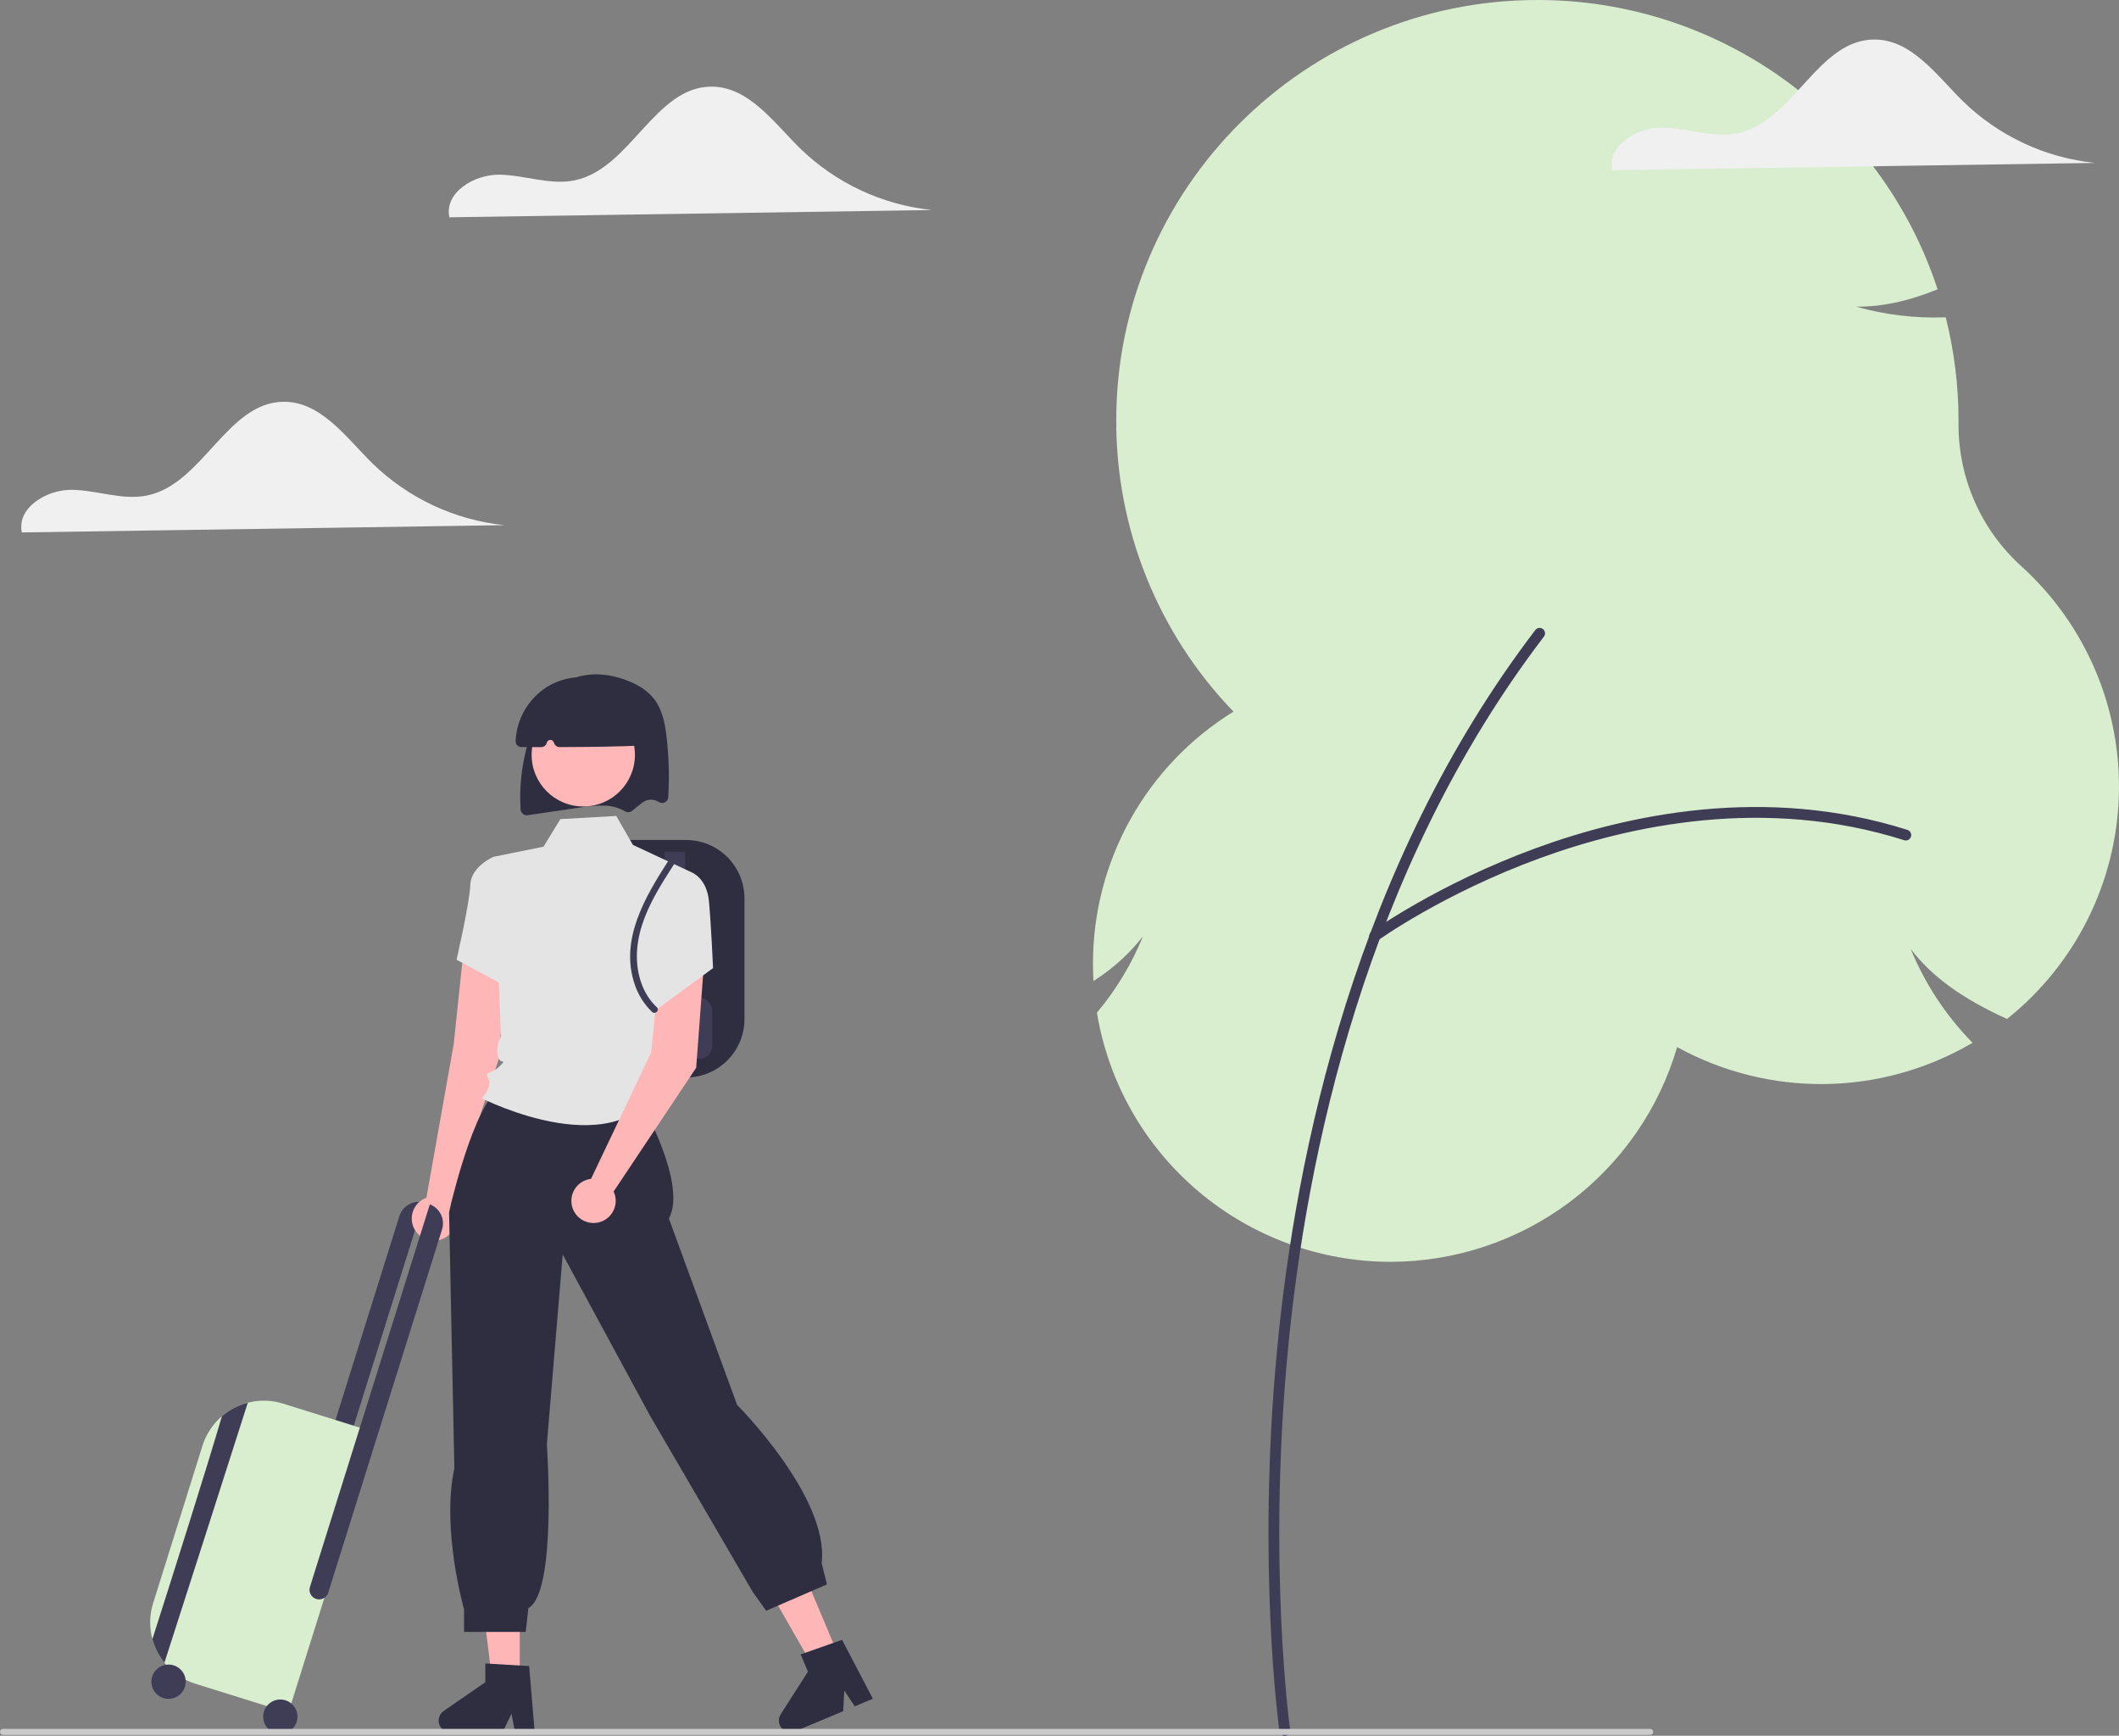 <svg width="492" height="403" viewBox="0 0 492 403" fill="none" xmlns="http://www.w3.org/2000/svg">
<rect x="0" y="0" width="492" height="403" fill="#808080" stroke="none"/>
<g clip-path="url(#clip0_4036_252)">
<path d="M65.939 93.278C52.777 93.284 47.123 112.316 34.243 115.02C28.491 116.228 22.621 113.823 16.744 113.719C10.866 113.615 3.836 117.877 5.078 123.615L117.13 121.928C105.548 120.727 94.715 115.645 86.395 107.51C80.322 101.478 74.504 93.275 65.939 93.278Z" fill="#F0F0F0"/>
<path d="M322.948 292.96C306.575 292.958 290.732 287.158 278.238 276.59C265.743 266.022 257.407 251.372 254.71 235.244L254.688 235.11L254.774 235.007C259.2 229.714 262.778 223.768 265.379 217.381C262.283 221.344 258.543 224.76 254.314 227.487L253.881 227.776L253.855 227.256C253.8 226.112 253.772 224.974 253.772 223.876C253.734 212.129 256.713 200.568 262.424 190.299C268.136 180.029 276.389 171.394 286.396 165.219C268.884 147.071 259.123 122.836 259.173 97.634C259.173 43.799 303.039 9.7522e-05 356.958 9.7522e-05C377.515 -0.029 397.557 6.423 414.227 18.437C430.898 30.451 443.345 47.414 449.795 66.907L449.882 67.17L449.625 67.273C442.968 69.965 436.841 71.259 430.981 71.196C437.66 73.084 444.592 73.921 451.53 73.677L451.768 73.669L451.826 73.9C453.764 81.663 454.744 89.634 454.742 97.634C454.742 97.923 454.741 98.212 454.738 98.5C454.719 104.721 456.014 110.876 458.536 116.564C461.059 122.252 464.754 127.345 469.38 131.511C476.769 138.226 482.615 146.459 486.515 155.645C490.414 164.831 492.274 174.752 491.967 184.725C491.661 194.697 489.194 204.485 484.738 213.415C480.281 222.345 473.941 230.205 466.152 236.454L466.01 236.567L465.845 236.492C455.618 231.858 448.495 226.685 443.644 220.334C446.924 228.331 451.706 235.628 457.733 241.83L457.995 242.1L457.67 242.29C447.332 248.304 435.61 251.54 423.646 251.682C411.683 251.824 399.887 248.867 389.409 243.101C385.2 257.46 376.454 270.074 364.476 279.061C352.497 288.047 337.93 292.922 322.948 292.96Z" fill="#D8EECE"/>
<path d="M298.303 403C298.001 403 297.709 402.89 297.48 402.692C297.252 402.494 297.103 402.221 297.061 401.922C297.007 401.547 291.777 363.876 296.474 313.81C300.812 267.572 314.744 200.974 356.476 146.278C356.576 146.147 356.701 146.037 356.844 145.954C356.986 145.871 357.144 145.817 357.308 145.795C357.471 145.772 357.638 145.783 357.797 145.825C357.957 145.867 358.107 145.94 358.238 146.04C358.37 146.14 358.48 146.265 358.563 146.407C358.646 146.55 358.7 146.707 358.722 146.871C358.744 147.034 358.734 147.201 358.691 147.36C358.649 147.519 358.576 147.669 358.475 147.8C317.103 202.024 303.284 268.133 298.977 314.044C294.307 363.819 299.496 401.196 299.549 401.568C299.574 401.746 299.561 401.927 299.51 402.1C299.459 402.272 299.371 402.432 299.253 402.568C299.135 402.703 298.989 402.812 298.825 402.887C298.661 402.961 298.483 403 298.303 403Z" fill="#3F3D56"/>
<path d="M319.165 218.602C318.9 218.602 318.641 218.518 318.426 218.362C318.211 218.207 318.051 217.987 317.969 217.735C317.887 217.483 317.887 217.211 317.969 216.959C318.051 216.707 318.211 216.487 318.425 216.331C318.577 216.221 333.844 205.236 356.668 196.89C377.767 189.176 409.851 182.182 442.881 192.681C443.038 192.73 443.184 192.811 443.311 192.917C443.437 193.023 443.541 193.153 443.617 193.3C443.693 193.446 443.739 193.606 443.753 193.771C443.767 193.935 443.749 194.1 443.698 194.258C443.648 194.415 443.568 194.56 443.461 194.686C443.355 194.812 443.224 194.916 443.078 194.992C442.931 195.068 442.771 195.114 442.606 195.128C442.442 195.141 442.276 195.123 442.119 195.072C409.765 184.79 378.263 191.668 357.532 199.247C335.034 207.474 320.052 218.254 319.903 218.362C319.689 218.518 319.431 218.602 319.165 218.602Z" fill="#3F3D56"/>
<path d="M65.638 368.794L69.885 370.121L98.382 279.179C97.217 278.883 95.982 279.043 94.932 279.628C93.882 280.213 93.095 281.177 92.735 282.322L65.638 368.794Z" fill="#3F3D56"/>
<path d="M159.298 250.165H140.511V195.018H159.298C162.892 195.022 166.338 196.45 168.88 198.988C171.421 201.526 172.851 204.967 172.855 208.557V236.626C172.851 240.216 171.421 243.657 168.88 246.195C166.338 248.733 162.892 250.161 159.298 250.165Z" fill="#2F2E41"/>
<path d="M156.683 220.622C156.056 220.621 155.454 220.372 155.01 219.929C154.567 219.486 154.317 218.885 154.316 218.258V197.775H159.05V218.258C159.049 218.885 158.799 219.486 158.356 219.929C157.912 220.372 157.31 220.621 156.683 220.622Z" fill="#3F3D56"/>
<path d="M162.373 245.832H148.627C147.834 245.831 147.075 245.516 146.515 244.957C145.955 244.398 145.64 243.639 145.639 242.848V234.635C145.64 233.844 145.955 233.086 146.515 232.526C147.075 231.967 147.834 231.652 148.627 231.651H162.373C163.165 231.652 163.924 231.967 164.484 232.526C165.045 233.086 165.36 233.844 165.361 234.635V242.848C165.36 243.639 165.045 244.398 164.484 244.957C163.924 245.516 163.165 245.831 162.373 245.832Z" fill="#3F3D56"/>
<path d="M122.292 189.28C121.969 189.28 121.656 189.169 121.406 188.964C121.251 188.838 121.124 188.682 121.032 188.504C120.941 188.327 120.887 188.133 120.875 187.934C120.431 180.866 121.661 173.794 124.463 167.29C126.362 162.899 128.547 160.07 131.338 158.386C135.062 156.14 140.172 155.96 145.357 157.894C148.32 158.998 150.457 160.443 151.89 162.309C153.802 164.798 154.402 167.992 154.765 171.073C155.313 175.734 155.442 180.435 155.15 185.119C155.137 185.361 155.06 185.595 154.926 185.798C154.792 186 154.608 186.163 154.39 186.271C154.155 186.386 153.894 186.437 153.632 186.42C153.371 186.403 153.119 186.318 152.901 186.173C152.813 186.116 152.722 186.062 152.629 186.014C152.157 185.778 151.634 185.658 151.106 185.664C150.578 185.671 150.059 185.804 149.592 186.053C149.25 186.255 148.927 186.487 148.625 186.746L146.761 188.253C146.531 188.435 146.251 188.543 145.957 188.562C145.664 188.58 145.372 188.509 145.121 188.357C143.769 187.589 142.258 187.144 140.705 187.055C138.644 186.978 136.581 187.127 134.552 187.501L122.502 189.265C122.433 189.275 122.362 189.28 122.292 189.28Z" fill="#2F2E41"/>
<path d="M120.683 389.982H114.248L111.187 365.195H120.684L120.683 389.982Z" fill="#FFB6B6"/>
<path d="M124.145 402.184H119.579L118.764 397.878L116.677 402.184H104.566C103.986 402.184 103.421 401.998 102.953 401.655C102.485 401.311 102.14 400.827 101.967 400.274C101.794 399.721 101.803 399.126 101.993 398.578C102.182 398.03 102.542 397.557 103.019 397.228L112.69 390.558V386.205L122.862 386.812L124.145 402.184Z" fill="#2F2E41"/>
<path d="M194.738 384.484L188.806 386.975L176.363 365.31L185.118 361.635L194.738 384.484Z" fill="#FFB6B6"/>
<path d="M202.665 394.392L198.455 396.16L196.033 392.507L195.78 397.283L184.616 401.971C184.081 402.196 183.488 402.244 182.924 402.108C182.36 401.972 181.853 401.66 181.479 401.217C181.105 400.773 180.883 400.222 180.845 399.644C180.806 399.065 180.954 398.49 181.267 398.001L187.593 388.109L185.904 384.097L195.516 380.719L202.665 394.392Z" fill="#2F2E41"/>
<path d="M117.676 221.169L115.832 245.84L103.603 282.684L98.691 279.833L105.354 242.362L107.617 220.746L117.676 221.169Z" fill="#FFB6B6"/>
<path d="M100.75 288.058C103.593 288.058 105.897 285.756 105.897 282.917C105.897 280.078 103.593 277.777 100.75 277.777C97.907 277.777 95.603 280.078 95.603 282.917C95.603 285.756 97.907 288.058 100.75 288.058Z" fill="#FFB6B6"/>
<path d="M149.058 249.583V256.389C149.058 256.389 159.605 274.951 155.31 282.917L171.146 326.177C171.146 326.177 192.621 347.623 190.78 362.942L192.007 367.844L177.895 373.972L174.828 369.682L150.898 328.628L130.65 291.25L126.969 335.368C126.969 335.368 129.423 369.682 122.674 373.359L122.06 378.874H107.738V373.632C107.738 373.632 102.426 354.976 105.494 340.883L104.267 281.446C104.267 281.446 109.789 256.324 116.538 252.034L118.993 245.907L149.058 249.583Z" fill="#2F2E41"/>
<path d="M160.327 202.411L146.953 196.158L143.093 189.439L130.111 190.174L126.183 196.578L114.629 198.916L116.327 240.622C115.57 241.93 115.301 243.463 115.565 244.95C115.971 247.563 118.03 245.507 115.971 247.563C113.912 249.62 112.36 248.586 113.393 250.388C114.427 252.19 111.885 254.999 111.885 254.999C111.885 254.999 144.754 271.718 154.04 250.388C154.04 250.388 155.87 244.149 152.778 231.078C149.685 218.007 160.327 202.411 160.327 202.411Z" fill="#E4E4E4"/>
<path d="M118.426 201.572L114.629 198.916C114.629 198.916 109.376 201.069 109.199 205.426C109.022 209.782 106.003 222.819 106.003 222.819L117.993 229.257L118.426 201.572Z" fill="#E4E4E4"/>
<path d="M163.486 223.225L161.643 247.896L141.177 278.572L136.266 275.721L151.165 244.419L153.428 222.802L163.486 223.225Z" fill="#FFB6B6"/>
<path d="M154.072 203.806L160.327 202.411C160.327 202.411 164.097 203.614 164.612 209.268C165.126 214.922 165.558 224.763 165.558 224.763L152.43 234.405L149.17 220.577L154.072 203.806Z" fill="#E4E4E4"/>
<path d="M137.81 283.945C140.653 283.945 142.957 281.644 142.957 278.805C142.957 275.966 140.653 273.665 137.81 273.665C134.967 273.665 132.663 275.966 132.663 278.805C132.663 281.644 134.967 283.945 137.81 283.945Z" fill="#FFB6B6"/>
<path d="M135.428 187.237C142.052 187.237 147.421 181.875 147.421 175.26C147.421 168.646 142.052 163.283 135.428 163.283C128.805 163.283 123.435 168.646 123.435 175.26C123.435 181.875 128.805 187.237 135.428 187.237Z" fill="#FFB7B7"/>
<path d="M125.66 173.455H125.659C124.132 173.454 122.602 173.452 121.07 173.449C120.888 173.448 120.707 173.411 120.539 173.339C120.371 173.268 120.22 173.163 120.093 173.032C119.968 172.904 119.87 172.752 119.806 172.585C119.741 172.418 119.711 172.24 119.718 172.062C119.83 169.524 120.557 167.05 121.834 164.854C123.112 162.657 124.902 160.801 127.054 159.445C129.316 158.067 131.897 157.299 134.545 157.216C137.193 157.132 139.818 157.736 142.162 158.968C144.507 160.2 146.491 162.018 147.922 164.246C149.352 166.473 150.18 169.032 150.324 171.674C150.334 171.852 150.308 172.031 150.249 172.2C150.189 172.368 150.096 172.523 149.976 172.656C149.856 172.788 149.71 172.895 149.548 172.971C149.386 173.047 149.21 173.09 149.032 173.097C143.724 173.321 137.836 173.43 129.942 173.45H129.938C129.669 173.451 129.406 173.372 129.183 173.222C128.96 173.072 128.787 172.86 128.686 172.611L128.559 172.3C128.492 172.137 128.375 171.999 128.225 171.906C128.074 171.813 127.898 171.771 127.722 171.784C127.546 171.797 127.378 171.866 127.243 171.981C127.109 172.095 127.014 172.249 126.973 172.421C126.902 172.716 126.735 172.978 126.496 173.166C126.258 173.354 125.963 173.455 125.66 173.455Z" fill="#2F2E41"/>
<path d="M152.505 233.857C149.282 230.828 147.896 226.432 147.874 222.092C147.849 217.135 149.645 212.427 151.969 208.117C153.374 205.51 154.975 203.016 156.577 200.527C157.116 199.69 155.78 198.916 155.244 199.749C149.823 208.169 143.854 218.142 147.35 228.49C148.152 230.943 149.547 233.161 151.413 234.947C152.136 235.627 153.23 234.538 152.505 233.857Z" fill="#3F3D56"/>
<path d="M65.72 325.877C63.064 325.04 60.226 324.969 57.531 325.672C57.525 325.675 57.52 325.674 57.514 325.677C55.426 326.219 53.479 327.204 51.807 328.565C51.709 328.643 51.617 328.723 51.525 328.803C49.405 330.618 47.841 332.993 47.01 335.655L35.551 372.223C34.699 374.929 34.64 377.823 35.383 380.562C35.428 380.716 35.473 380.87 35.518 381.023C36.075 382.838 36.97 384.531 38.157 386.013C38.164 386.02 38.17 386.029 38.174 386.039C40.027 388.336 42.522 390.031 45.342 390.907L66.953 397.661L87.331 332.631L65.72 325.877Z" fill="#D8EECE"/>
<path d="M99.798 279.621L71.965 368.443C71.877 368.722 71.845 369.015 71.871 369.306C71.897 369.596 71.98 369.879 72.116 370.138C72.251 370.397 72.436 370.626 72.661 370.813C72.885 371.001 73.144 371.142 73.423 371.229C73.702 371.316 73.995 371.348 74.287 371.322C74.578 371.296 74.861 371.212 75.12 371.077C75.379 370.941 75.609 370.756 75.796 370.532C75.983 370.308 76.124 370.049 76.211 369.77L102.644 285.419C103.001 284.273 102.906 283.033 102.376 281.955C101.847 280.876 100.924 280.041 99.798 279.621Z" fill="#3F3D56"/>
<path d="M65.085 402.534C67.286 402.534 69.07 400.752 69.07 398.554C69.07 396.356 67.286 394.575 65.085 394.575C62.884 394.575 61.1 396.356 61.1 398.554C61.1 400.752 62.884 402.534 65.085 402.534Z" fill="#3F3D56"/>
<path d="M39.132 394.423C41.333 394.423 43.117 392.641 43.117 390.443C43.117 388.246 41.333 386.464 39.132 386.464C36.931 386.464 35.148 388.246 35.148 390.443C35.148 392.641 36.931 394.423 39.132 394.423Z" fill="#3F3D56"/>
<path d="M57.531 325.672C53.404 338.595 42.593 372.385 38.174 386.039C38.17 386.029 38.164 386.02 38.157 386.013C36.97 384.531 36.075 382.838 35.518 381.023C35.473 380.87 35.428 380.716 35.383 380.562C40.121 365.724 48.056 340.7 51.525 328.803C51.617 328.723 51.709 328.643 51.807 328.565C53.479 327.204 55.426 326.219 57.514 325.677C57.52 325.674 57.525 325.675 57.531 325.672Z" fill="#3F3D56"/>
<path d="M383.15 402.794H0.703C0.517 402.793 0.339 402.719 0.207 402.587C0.076 402.455 0.002 402.277 0.002 402.091C0.002 401.905 0.076 401.727 0.207 401.595C0.339 401.463 0.517 401.389 0.703 401.389H383.15C383.337 401.389 383.515 401.463 383.647 401.595C383.778 401.727 383.852 401.905 383.852 402.091C383.852 402.277 383.778 402.455 383.647 402.587C383.515 402.719 383.337 402.793 383.15 402.794Z" fill="#CACACA"/>
<path d="M185.656 34.343C179.582 28.312 173.765 20.109 165.2 20.112C152.038 20.117 146.384 39.15 133.504 41.854C127.752 43.062 121.882 40.657 116.005 40.553C110.127 40.449 103.097 44.711 104.339 50.449L216.391 48.762C204.809 47.561 193.976 42.479 185.656 34.343Z" fill="#F0F0F0"/>
<path d="M435.214 9.176C422.052 9.181 416.398 28.213 403.518 30.918C397.765 32.126 391.896 29.721 386.018 29.617C380.141 29.513 373.111 33.775 374.352 39.513L486.405 37.826C474.823 36.625 463.99 31.543 455.669 23.407C449.596 17.375 443.779 9.172 435.214 9.176Z" fill="#F0F0F0"/>
</g>
<defs>
<clipPath id="clip0_4036_252">
<rect width="492" height="403" fill="white"/>
</clipPath>
</defs>
</svg>
